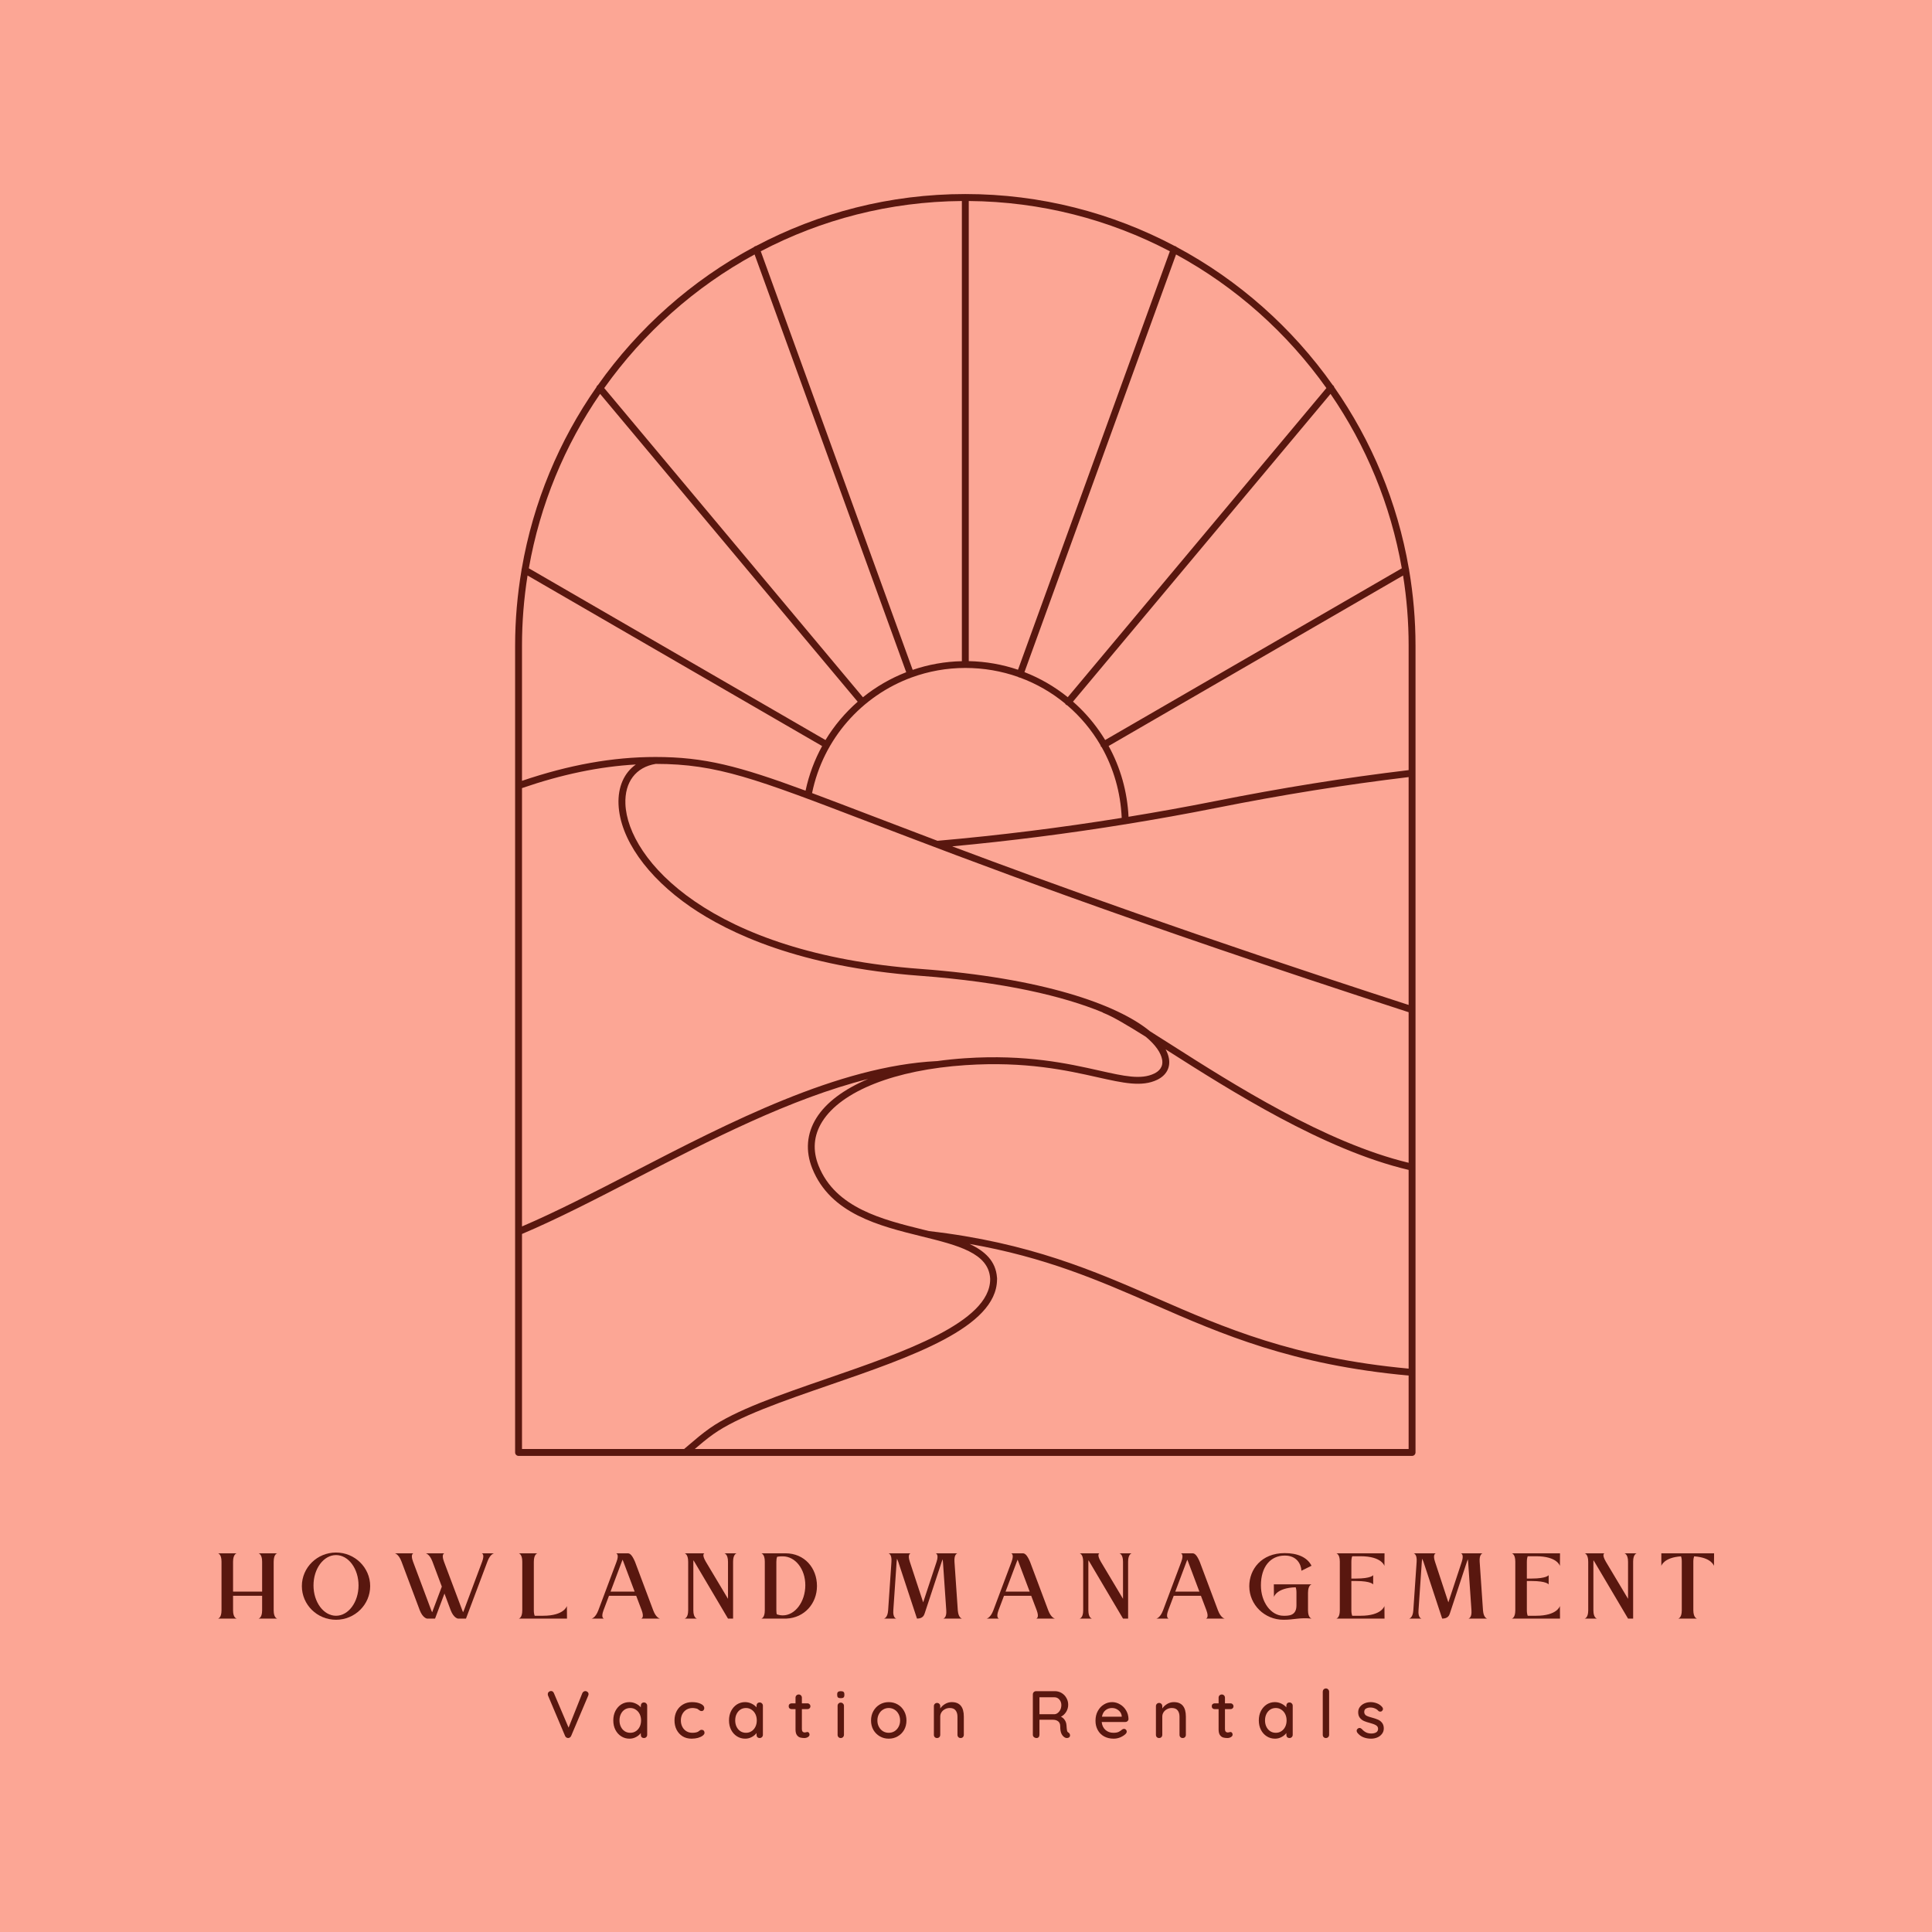 <svg xmlns="http://www.w3.org/2000/svg" xmlns:xlink="http://www.w3.org/1999/xlink" width="500" zoomAndPan="magnify" viewBox="0 0 375 375" height="500" preserveAspectRatio="xMidYMid meet" version="1.0"><defs><g/><clipPath id="id1"><path d="M 99.984 37.66 L 274.734 37.66 L 274.734 282.59 L 99.984 282.59 Z M 99.984 37.66 " clip-rule="nonzero"/></clipPath></defs><rect x="-37.5" width="450" fill="#ffffff" y="-37.5" height="450" fill-opacity="1"/><rect x="-37.5" width="450" fill="#fca695" y="-37.5" height="450" fill-opacity="1"/><rect x="-37.5" width="450" fill="#ffffff" y="-37.5" height="450" fill-opacity="1"/><rect x="-37.5" width="450" fill="#fca695" y="-37.5" height="450" fill-opacity="1"/><g clip-path="url(#id1)"><path fill="#59170f" d="M 134.855 281.25 C 135.992 280.281 137.168 279.285 138.512 278.332 C 143.305 274.941 151.91 271.973 161.02 268.828 C 176.949 263.332 193.418 257.652 193.523 248.391 C 193.527 248.359 193.531 248.324 193.531 248.293 C 193.531 248.234 193.531 248.168 193.527 248.094 C 193.527 248.051 193.527 248.023 193.527 248.012 L 193.52 248.012 C 193.516 248 193.516 247.988 193.516 247.98 C 193.289 244.785 191.188 242.844 188.176 241.445 C 202.957 244.035 213.242 248.516 224.016 253.223 C 237.188 258.977 250.816 264.922 273.414 266.996 L 273.414 281.25 Z M 101.32 239.512 C 108.188 236.605 115.641 232.754 123.523 228.68 C 137.758 221.32 153.445 213.223 168.512 209.426 C 163.852 211.391 160.363 213.961 158.465 216.996 C 156.574 220.016 156.297 223.41 157.664 226.805 C 161.207 235.609 170.621 237.938 178.93 239.988 C 185.898 241.711 191.922 243.199 192.191 248.195 C 192.191 248.234 192.191 248.266 192.191 248.297 C 192.191 256.656 175.398 262.453 160.586 267.562 C 151.383 270.738 142.691 273.738 137.742 277.238 C 136.246 278.297 134.969 279.391 133.73 280.449 C 133.414 280.719 133.102 280.988 132.789 281.25 L 101.32 281.25 Z M 146.465 49.391 L 175.895 130.477 C 172.848 131.664 170.02 133.305 167.496 135.336 L 117.281 75.324 C 124.898 64.609 134.875 55.699 146.465 49.391 Z M 257.453 75.324 L 207.25 135.324 C 204.691 133.258 201.859 131.629 198.848 130.457 L 228.27 49.391 C 239.863 55.699 249.836 64.609 257.453 75.324 Z M 273.414 195.059 C 231.637 181.5 204.27 171.59 184.82 164.277 C 196.027 163.234 207.262 161.801 218.406 159.996 C 218.41 159.996 218.414 160 218.418 160 C 218.422 160 218.43 160 218.434 160 C 218.473 160 218.504 159.984 218.539 159.977 C 224.41 159.023 230.25 157.98 236.051 156.824 C 248.926 154.258 261.156 152.301 273.414 150.832 Z M 223.207 200.164 C 216.805 194.895 202.156 189.805 178.703 188.07 C 137.789 185.039 121.836 166.828 121.391 156.062 C 121.219 151.805 123.418 148.895 127.281 148.27 C 139.188 148.277 146.625 151.125 168.613 159.543 C 188.543 167.176 218.641 178.699 273.414 196.469 L 273.414 225.695 C 257.215 221.797 239.293 210.398 227.367 202.801 C 225.895 201.863 224.504 200.98 223.207 200.164 Z M 273.414 125.285 L 273.414 149.48 C 261.066 150.957 248.754 152.926 235.789 155.512 C 230.246 156.613 224.656 157.617 219.047 158.535 C 218.809 153.66 217.484 148.98 215.184 144.797 L 272.336 111.707 C 273.039 116.133 273.414 120.664 273.414 125.285 Z M 272.09 110.305 L 214.512 143.637 C 213.137 141.371 211.477 139.262 209.535 137.359 C 209.125 136.957 208.699 136.57 208.266 136.188 L 258.254 76.453 C 265.109 86.43 269.914 97.914 272.09 110.305 Z M 176.957 131.488 C 176.961 131.484 176.969 131.488 176.973 131.484 C 176.973 131.484 176.977 131.48 176.98 131.48 C 180.234 130.293 183.738 129.648 187.367 129.648 C 190.965 129.648 194.41 130.262 197.605 131.387 C 197.652 131.426 197.703 131.461 197.762 131.484 C 197.828 131.512 197.898 131.52 197.965 131.523 C 201.188 132.703 204.141 134.414 206.734 136.551 C 206.773 136.633 206.828 136.715 206.902 136.777 C 206.977 136.84 207.062 136.879 207.148 136.902 C 209.707 139.09 211.895 141.699 213.605 144.637 C 213.617 144.723 213.645 144.809 213.688 144.887 C 213.727 144.953 213.789 144.992 213.848 145.043 C 216.129 149.102 217.504 153.758 217.723 158.75 C 205.855 160.664 193.891 162.156 181.965 163.199 C 177.219 161.406 172.957 159.773 169.09 158.293 C 164.75 156.633 160.98 155.188 157.621 153.938 C 159.789 143.387 167.273 135.027 176.957 131.488 Z M 186.699 128.336 C 183.379 128.406 180.172 128.992 177.152 130.023 L 147.664 48.773 C 159.367 42.641 172.629 39.125 186.699 39.016 Z M 188.035 128.324 L 188.035 39.016 C 202.105 39.125 215.371 42.641 227.07 48.773 L 197.594 129.996 C 194.547 128.961 191.328 128.395 188.035 128.324 Z M 116.48 76.453 L 166.477 136.203 C 164.043 138.336 161.922 140.836 160.227 143.641 L 102.648 110.305 C 104.82 97.914 109.625 86.43 116.48 76.453 Z M 102.398 111.703 L 159.574 144.809 C 158.113 147.473 157.016 150.375 156.359 153.469 C 143.363 148.672 136.719 146.93 127.211 146.93 C 118.949 146.93 110.469 148.453 101.32 151.559 L 101.32 125.285 C 101.32 120.664 101.695 116.133 102.398 111.703 Z M 181.84 205.957 C 162.676 206.922 141.551 217.848 122.914 227.488 C 115.25 231.449 108 235.195 101.32 238.051 L 101.32 152.969 C 109.09 150.297 116.363 148.785 123.418 148.387 C 121.152 149.992 119.918 152.719 120.055 156.117 C 120.328 162.742 125.551 170.176 134.02 176.012 C 141.512 181.168 155.332 187.68 178.605 189.402 C 194.945 190.613 206.441 193.375 213.977 196.484 C 214.031 196.531 214.094 196.578 214.172 196.605 C 215.98 197.309 218.824 198.996 222.391 201.234 C 224.293 202.812 225.316 204.332 225.562 205.633 C 225.852 207.148 224.895 207.957 224.039 208.375 C 221.473 209.613 218.234 208.891 213.336 207.789 C 207.363 206.449 199.188 204.613 187.324 205.402 C 185.441 205.527 183.621 205.719 181.863 205.961 C 181.855 205.961 181.848 205.957 181.84 205.957 Z M 179.25 238.688 C 171.254 236.715 162.191 234.473 158.902 226.305 C 157.684 223.281 157.918 220.387 159.594 217.707 C 163.324 211.75 173.723 207.652 187.41 206.742 C 199.086 205.965 207.152 207.777 213.043 209.098 C 218.031 210.215 221.637 211.023 224.621 209.582 C 226.398 208.719 227.219 207.191 226.875 205.383 C 226.77 204.824 226.555 204.258 226.25 203.68 C 226.387 203.766 226.516 203.848 226.648 203.934 C 238.73 211.625 256.918 223.195 273.414 227.078 L 273.414 265.648 C 251.105 263.582 237.598 257.695 224.551 251.996 C 212.391 246.684 199.82 241.191 180.316 238.953 C 179.961 238.863 179.605 238.777 179.25 238.688 Z M 273.512 110.668 C 273.516 110.562 273.5 110.461 273.457 110.359 C 271.234 97.445 266.191 85.492 258.977 75.16 C 258.945 75.027 258.883 74.895 258.766 74.797 C 258.746 74.777 258.715 74.77 258.688 74.754 C 250.828 63.629 240.461 54.41 228.398 47.953 C 228.332 47.879 228.246 47.812 228.145 47.777 C 228.105 47.762 228.059 47.762 228.02 47.754 C 215.867 41.324 202.043 37.664 187.371 37.664 C 187.371 37.664 187.371 37.66 187.367 37.66 C 187.367 37.66 187.367 37.664 187.363 37.664 C 172.695 37.664 158.871 41.324 146.719 47.754 C 146.676 47.762 146.629 47.762 146.59 47.777 C 146.488 47.812 146.406 47.879 146.336 47.953 C 134.277 54.41 123.91 63.629 116.047 74.754 C 116.02 74.77 115.992 74.777 115.969 74.797 C 115.852 74.895 115.789 75.023 115.758 75.16 C 108.543 85.492 103.5 97.445 101.277 110.363 C 101.234 110.461 101.219 110.562 101.227 110.664 C 100.426 115.426 99.984 120.301 99.984 125.285 L 99.984 281.922 C 99.984 282.289 100.285 282.59 100.652 282.59 L 274.082 282.59 C 274.449 282.59 274.75 282.289 274.75 281.922 L 274.75 125.285 C 274.75 120.305 274.312 115.426 273.512 110.668 " fill-opacity="1" fill-rule="nonzero"/></g><g fill="#59170f" fill-opacity="1"><g transform="translate(42.12, 314.168)"><g><path d="M 3.117 -4.426 L 8.758 -4.426 L 8.758 -1.613 C 8.758 -0.094 8.055 0 8.055 0 L 11.703 0 C 11.703 0 11 -0.094 11 -1.598 L 11 -11.02 C 11 -12.578 11.703 -12.672 11.703 -12.672 L 8.055 -12.672 C 8.055 -12.672 8.758 -12.559 8.758 -11.055 L 8.758 -5.242 L 3.117 -5.242 L 3.117 -11.02 C 3.117 -12.578 3.836 -12.672 3.836 -12.672 L 0.191 -12.672 C 0.191 -12.672 0.875 -12.559 0.875 -11.055 L 0.875 -1.613 C 0.875 -0.094 0.191 0 0.191 0 L 3.836 0 C 3.836 0 3.117 -0.094 3.117 -1.598 Z M 3.117 -4.426 "/></g></g></g><g fill="#59170f" fill-opacity="1"><g transform="translate(58.401, 314.168)"><g><path d="M 6.82 -12.824 C 3.152 -12.824 0.191 -9.898 0.191 -6.309 C 0.191 -2.699 3.152 0.227 6.82 0.227 C 10.469 0.227 13.449 -2.699 13.449 -6.309 C 13.449 -9.898 10.469 -12.824 6.82 -12.824 Z M 6.82 -0.551 C 4.406 -0.551 2.449 -3.191 2.449 -6.441 C 2.449 -9.688 4.406 -12.328 6.82 -12.328 C 9.234 -12.328 11.191 -9.688 11.191 -6.441 C 11.191 -3.191 9.234 -0.551 6.82 -0.551 Z M 6.82 -0.551 "/></g></g></g><g fill="#59170f" fill-opacity="1"><g transform="translate(76.429, 314.168)"><g><path d="M 9.84 -4.863 L 11.039 -1.652 C 11.625 -0.094 12.461 0 12.461 0 L 14.02 0 L 18.18 -11.074 C 18.73 -12.578 19.492 -12.672 19.492 -12.672 L 17.059 -12.672 C 17.059 -12.672 17.727 -12.578 17.156 -11.055 L 13.621 -1.613 C 13.562 -1.461 13.508 -1.348 13.449 -1.234 C 13.395 -1.348 13.355 -1.461 13.297 -1.613 L 9.746 -11.055 C 9.176 -12.578 9.84 -12.672 9.84 -12.672 L 6.191 -12.672 C 6.191 -12.672 6.934 -12.578 7.504 -11.074 L 9.328 -6.211 L 7.598 -1.613 C 7.562 -1.461 7.504 -1.348 7.445 -1.234 C 7.391 -1.348 7.332 -1.461 7.277 -1.613 L 3.742 -11.055 C 3.172 -12.578 3.836 -12.672 3.836 -12.672 L 0.191 -12.672 C 0.191 -12.672 0.93 -12.578 1.5 -11.074 L 5.035 -1.652 C 5.625 -0.094 6.461 0 6.461 0 L 8.016 0 Z M 9.84 -4.863 "/></g></g></g><g fill="#59170f" fill-opacity="1"><g transform="translate(100.498, 314.168)"><g><path d="M 9.555 0 L 9.535 -2.449 C 9.535 -2.449 9.043 -0.551 4.902 -0.551 L 3.285 -0.551 C 3.191 -0.797 3.117 -1.121 3.117 -1.598 L 3.117 -11.02 C 3.117 -12.578 3.836 -12.672 3.836 -12.672 L 0.191 -12.672 C 0.191 -12.672 0.875 -12.559 0.875 -11.055 L 0.875 -1.613 C 0.875 -0.094 0.191 0 0.191 0 Z M 9.555 0 "/></g></g></g><g fill="#59170f" fill-opacity="1"><g transform="translate(114.632, 314.168)"><g><path d="M 9.82 0 L 13.469 0 C 13.469 0 12.727 -0.094 12.16 -1.598 L 8.625 -11.02 C 7.996 -12.5 7.562 -12.672 7.199 -12.672 L 4.938 -12.672 C 4.938 -12.672 5.625 -12.578 5.035 -11.02 L 1.5 -1.598 C 0.93 -0.094 0.191 0 0.191 0 L 2.602 0 C 2.602 0 1.938 -0.094 2.508 -1.613 L 3.57 -4.426 L 8.852 -4.426 L 9.918 -1.613 C 10.488 -0.094 9.82 0 9.82 0 Z M 3.875 -5.242 L 6.059 -11.055 C 6.098 -11.191 6.156 -11.324 6.211 -11.438 C 6.27 -11.324 6.324 -11.191 6.363 -11.055 L 8.551 -5.242 Z M 3.875 -5.242 "/></g></g></g><g fill="#59170f" fill-opacity="1"><g transform="translate(132.679, 314.168)"><g><path d="M 8.625 0 L 9.613 0 L 9.613 -11.055 C 9.613 -12.559 10.316 -12.672 10.316 -12.672 L 7.902 -12.672 C 7.902 -12.672 8.625 -12.578 8.625 -11.02 L 8.625 -3.836 L 4.312 -11.055 C 3.438 -12.559 4.066 -12.672 4.066 -12.672 L 0.191 -12.672 C 0.191 -12.672 0.895 -12.578 0.895 -11.02 L 0.895 -1.598 C 0.895 -0.094 0.191 0 0.191 0 L 2.602 0 C 2.602 0 1.898 -0.094 1.898 -1.613 L 1.898 -11.055 C 1.898 -11.152 1.898 -11.246 1.918 -11.324 C 1.977 -11.227 2.031 -11.133 2.109 -11.02 Z M 8.625 0 "/></g></g></g><g fill="#59170f" fill-opacity="1"><g transform="translate(147.573, 314.168)"><g><path d="M 4.902 -12.672 C 4.805 -12.672 0.191 -12.672 0.191 -12.672 C 0.191 -12.672 0.875 -12.559 0.875 -11.055 L 0.875 -1.613 C 0.875 -0.094 0.191 0 0.191 0 L 5.074 0 C 8.566 -0.152 11 -2.926 11 -6.324 C 11 -9.84 8.566 -12.672 4.902 -12.672 Z M 4.371 -0.625 C 3.969 -0.625 3.57 -0.703 3.191 -0.836 C 3.152 -1.043 3.117 -1.293 3.117 -1.598 L 3.117 -11.02 C 3.117 -11.438 3.172 -11.758 3.25 -11.988 C 3.684 -12.082 4.008 -12.082 4.371 -12.082 C 6.781 -12.082 8.738 -9.633 8.738 -6.477 C 8.738 -3.305 6.781 -0.625 4.371 -0.625 Z M 4.371 -0.625 "/></g></g></g><g fill="#59170f" fill-opacity="1"><g transform="translate(163.151, 314.168)"><g/></g></g><g fill="#59170f" fill-opacity="1"><g transform="translate(171.377, 314.168)"><g><path d="M 14.477 -12.672 L 10.219 -12.672 C 10.219 -12.672 10.922 -12.578 10.41 -11.02 L 7.809 -3.152 L 5.223 -11.02 C 4.691 -12.578 5.395 -12.672 5.395 -12.672 L 1.062 -12.672 C 1.062 -12.672 1.766 -12.578 1.652 -11.02 L 1.008 -1.598 C 0.91 -0.094 0.191 0 0.191 0 L 2.602 0 C 2.602 0 1.898 -0.094 2.016 -1.613 L 2.66 -11.055 C 2.68 -11.266 2.699 -11.457 2.734 -11.625 C 2.812 -11.457 2.887 -11.266 2.965 -11.055 L 6.609 0 C 7.73 0 7.98 -0.625 8.113 -1.043 L 11.418 -11.055 C 11.473 -11.227 11.531 -11.379 11.59 -11.512 C 11.609 -11.379 11.625 -11.227 11.645 -11.055 L 12.293 -1.613 C 12.406 -0.094 11.703 0 11.703 0 L 15.352 0 C 15.352 0 14.648 -0.094 14.531 -1.598 L 13.887 -11.02 C 13.773 -12.578 14.477 -12.672 14.477 -12.672 Z M 14.477 -12.672 "/></g></g></g><g fill="#59170f" fill-opacity="1"><g transform="translate(191.305, 314.168)"><g><path d="M 9.82 0 L 13.469 0 C 13.469 0 12.727 -0.094 12.16 -1.598 L 8.625 -11.02 C 7.996 -12.5 7.562 -12.672 7.199 -12.672 L 4.938 -12.672 C 4.938 -12.672 5.625 -12.578 5.035 -11.02 L 1.5 -1.598 C 0.93 -0.094 0.191 0 0.191 0 L 2.602 0 C 2.602 0 1.938 -0.094 2.508 -1.613 L 3.57 -4.426 L 8.852 -4.426 L 9.918 -1.613 C 10.488 -0.094 9.82 0 9.82 0 Z M 3.875 -5.242 L 6.059 -11.055 C 6.098 -11.191 6.156 -11.324 6.211 -11.438 C 6.27 -11.324 6.324 -11.191 6.363 -11.055 L 8.551 -5.242 Z M 3.875 -5.242 "/></g></g></g><g fill="#59170f" fill-opacity="1"><g transform="translate(209.352, 314.168)"><g><path d="M 8.625 0 L 9.613 0 L 9.613 -11.055 C 9.613 -12.559 10.316 -12.672 10.316 -12.672 L 7.902 -12.672 C 7.902 -12.672 8.625 -12.578 8.625 -11.02 L 8.625 -3.836 L 4.312 -11.055 C 3.438 -12.559 4.066 -12.672 4.066 -12.672 L 0.191 -12.672 C 0.191 -12.672 0.895 -12.578 0.895 -11.02 L 0.895 -1.598 C 0.895 -0.094 0.191 0 0.191 0 L 2.602 0 C 2.602 0 1.898 -0.094 1.898 -1.613 L 1.898 -11.055 C 1.898 -11.152 1.898 -11.246 1.918 -11.324 C 1.977 -11.227 2.031 -11.133 2.109 -11.02 Z M 8.625 0 "/></g></g></g><g fill="#59170f" fill-opacity="1"><g transform="translate(224.246, 314.168)"><g><path d="M 9.82 0 L 13.469 0 C 13.469 0 12.727 -0.094 12.16 -1.598 L 8.625 -11.02 C 7.996 -12.5 7.562 -12.672 7.199 -12.672 L 4.938 -12.672 C 4.938 -12.672 5.625 -12.578 5.035 -11.02 L 1.5 -1.598 C 0.93 -0.094 0.191 0 0.191 0 L 2.602 0 C 2.602 0 1.938 -0.094 2.508 -1.613 L 3.57 -4.426 L 8.852 -4.426 L 9.918 -1.613 C 10.488 -0.094 9.82 0 9.82 0 Z M 3.875 -5.242 L 6.059 -11.055 C 6.098 -11.191 6.156 -11.324 6.211 -11.438 C 6.27 -11.324 6.324 -11.191 6.363 -11.055 L 8.551 -5.242 Z M 3.875 -5.242 "/></g></g></g><g fill="#59170f" fill-opacity="1"><g transform="translate(242.293, 314.168)"><g><path d="M 12.309 0 C 12.309 0 11.59 -0.094 11.59 -1.598 L 11.59 -4.996 C 11.59 -6.555 12.309 -6.648 12.309 -6.648 L 4.957 -6.648 L 4.977 -4.199 C 4.977 -4.199 5.434 -5.965 9.195 -6.078 C 9.289 -5.852 9.348 -5.508 9.348 -5.035 C 9.348 -5.035 9.348 -5.035 9.348 -2.566 C 9.348 -0.492 7.77 -0.551 6.82 -0.551 C 4.406 -0.551 2.449 -3.191 2.449 -6.441 C 2.449 -10.031 4.273 -12.234 7.086 -12.234 C 9.348 -12.234 10.238 -10.656 10.316 -9.289 L 12.273 -10.258 C 11.418 -11.949 9.48 -12.711 7.066 -12.711 C 2.527 -12.711 0.191 -9.535 0.191 -6.289 C 0.191 -2.699 3.152 0.227 6.82 0.227 C 8.949 0.227 9.84 -0.227 12.309 0 Z M 12.309 0 "/></g></g></g><g fill="#59170f" fill-opacity="1"><g transform="translate(259.182, 314.168)"><g><path d="M 3.285 -12.102 L 4.902 -12.102 C 9.043 -12.102 9.535 -10.219 9.535 -10.219 L 9.555 -12.672 L 0.191 -12.672 C 0.191 -12.672 0.875 -12.559 0.875 -11.055 L 0.875 -1.613 C 0.875 -0.094 0.191 0 0.191 0 L 9.555 0 L 9.535 -2.449 C 9.535 -2.449 9.043 -0.551 4.902 -0.551 L 3.285 -0.551 C 3.191 -0.797 3.117 -1.121 3.117 -1.598 L 3.117 -7.297 L 3.988 -7.297 C 6.992 -7.297 7.352 -6.629 7.352 -6.629 L 7.352 -8.434 C 7.352 -8.434 6.992 -7.77 3.988 -7.77 L 3.117 -7.77 L 3.117 -11.02 C 3.117 -11.512 3.191 -11.875 3.285 -12.102 Z M 3.285 -12.102 "/></g></g></g><g fill="#59170f" fill-opacity="1"><g transform="translate(273.316, 314.168)"><g><path d="M 14.477 -12.672 L 10.219 -12.672 C 10.219 -12.672 10.922 -12.578 10.41 -11.02 L 7.809 -3.152 L 5.223 -11.02 C 4.691 -12.578 5.395 -12.672 5.395 -12.672 L 1.062 -12.672 C 1.062 -12.672 1.766 -12.578 1.652 -11.02 L 1.008 -1.598 C 0.91 -0.094 0.191 0 0.191 0 L 2.602 0 C 2.602 0 1.898 -0.094 2.016 -1.613 L 2.66 -11.055 C 2.68 -11.266 2.699 -11.457 2.734 -11.625 C 2.812 -11.457 2.887 -11.266 2.965 -11.055 L 6.609 0 C 7.73 0 7.98 -0.625 8.113 -1.043 L 11.418 -11.055 C 11.473 -11.227 11.531 -11.379 11.59 -11.512 C 11.609 -11.379 11.625 -11.227 11.645 -11.055 L 12.293 -1.613 C 12.406 -0.094 11.703 0 11.703 0 L 15.352 0 C 15.352 0 14.648 -0.094 14.531 -1.598 L 13.887 -11.02 C 13.773 -12.578 14.477 -12.672 14.477 -12.672 Z M 14.477 -12.672 "/></g></g></g><g fill="#59170f" fill-opacity="1"><g transform="translate(293.244, 314.168)"><g><path d="M 3.285 -12.102 L 4.902 -12.102 C 9.043 -12.102 9.535 -10.219 9.535 -10.219 L 9.555 -12.672 L 0.191 -12.672 C 0.191 -12.672 0.875 -12.559 0.875 -11.055 L 0.875 -1.613 C 0.875 -0.094 0.191 0 0.191 0 L 9.555 0 L 9.535 -2.449 C 9.535 -2.449 9.043 -0.551 4.902 -0.551 L 3.285 -0.551 C 3.191 -0.797 3.117 -1.121 3.117 -1.598 L 3.117 -7.297 L 3.988 -7.297 C 6.992 -7.297 7.352 -6.629 7.352 -6.629 L 7.352 -8.434 C 7.352 -8.434 6.992 -7.77 3.988 -7.77 L 3.117 -7.77 L 3.117 -11.02 C 3.117 -11.512 3.191 -11.875 3.285 -12.102 Z M 3.285 -12.102 "/></g></g></g><g fill="#59170f" fill-opacity="1"><g transform="translate(307.378, 314.168)"><g><path d="M 8.625 0 L 9.613 0 L 9.613 -11.055 C 9.613 -12.559 10.316 -12.672 10.316 -12.672 L 7.902 -12.672 C 7.902 -12.672 8.625 -12.578 8.625 -11.02 L 8.625 -3.836 L 4.312 -11.055 C 3.438 -12.559 4.066 -12.672 4.066 -12.672 L 0.191 -12.672 C 0.191 -12.672 0.895 -12.578 0.895 -11.02 L 0.895 -1.598 C 0.895 -0.094 0.191 0 0.191 0 L 2.602 0 C 2.602 0 1.898 -0.094 1.898 -1.613 L 1.898 -11.055 C 1.898 -11.152 1.898 -11.246 1.918 -11.324 C 1.977 -11.227 2.031 -11.133 2.109 -11.02 Z M 8.625 0 "/></g></g></g><g fill="#59170f" fill-opacity="1"><g transform="translate(322.272, 314.168)"><g><path d="M 0.191 -12.672 L 0.191 -10.219 C 0.191 -10.219 0.625 -11.855 4.008 -12.082 C 4.102 -11.855 4.16 -11.512 4.16 -11.055 L 4.16 -1.613 C 4.16 -0.113 3.477 0 3.477 0 L 7.125 0 C 7.125 0 6.402 -0.094 6.402 -1.652 L 6.402 -11.074 C 6.402 -11.531 6.477 -11.855 6.555 -12.082 C 9.973 -11.855 10.41 -10.219 10.41 -10.219 L 10.43 -12.672 Z M 0.191 -12.672 "/></g></g></g><g fill="#59170f" fill-opacity="1"><g transform="translate(105.907, 337.35)"><g><path d="M 7.703 -9.109 C 7.867 -9.109 8.016 -9.051 8.141 -8.938 C 8.266 -8.832 8.328 -8.695 8.328 -8.531 C 8.328 -8.438 8.305 -8.336 8.266 -8.234 L 4.953 -0.406 C 4.891 -0.27 4.801 -0.164 4.688 -0.094 C 4.582 -0.031 4.469 0 4.344 0 C 4.227 -0.008 4.117 -0.047 4.016 -0.109 C 3.922 -0.172 3.844 -0.266 3.781 -0.391 L 0.469 -8.234 C 0.438 -8.305 0.422 -8.398 0.422 -8.516 C 0.422 -8.691 0.484 -8.836 0.609 -8.953 C 0.742 -9.066 0.891 -9.125 1.047 -9.125 C 1.305 -9.125 1.492 -8.984 1.609 -8.703 L 4.453 -2.016 L 7.125 -8.719 C 7.188 -8.844 7.266 -8.938 7.359 -9 C 7.461 -9.07 7.578 -9.109 7.703 -9.109 Z M 7.703 -9.109 "/></g></g></g><g fill="#59170f" fill-opacity="1"><g transform="translate(118.54, 337.35)"><g><path d="M 6.453 -6.906 C 6.629 -6.906 6.773 -6.844 6.891 -6.719 C 7.016 -6.602 7.078 -6.453 7.078 -6.266 L 7.078 -0.625 C 7.078 -0.445 7.016 -0.297 6.891 -0.172 C 6.773 -0.055 6.629 0 6.453 0 C 6.266 0 6.113 -0.055 6 -0.172 C 5.895 -0.285 5.844 -0.438 5.844 -0.625 L 5.844 -0.969 C 5.613 -0.656 5.301 -0.395 4.906 -0.188 C 4.52 0.02 4.102 0.125 3.656 0.125 C 3.062 0.125 2.523 -0.023 2.047 -0.328 C 1.566 -0.629 1.188 -1.051 0.906 -1.594 C 0.633 -2.133 0.5 -2.742 0.5 -3.422 C 0.5 -4.098 0.633 -4.707 0.906 -5.25 C 1.188 -5.789 1.562 -6.211 2.031 -6.516 C 2.508 -6.816 3.035 -6.969 3.609 -6.969 C 4.066 -6.969 4.492 -6.867 4.891 -6.672 C 5.285 -6.484 5.602 -6.242 5.844 -5.953 L 5.844 -6.266 C 5.844 -6.441 5.895 -6.594 6 -6.719 C 6.113 -6.844 6.266 -6.906 6.453 -6.906 Z M 3.797 -1.016 C 4.203 -1.016 4.562 -1.117 4.875 -1.328 C 5.195 -1.535 5.445 -1.82 5.625 -2.188 C 5.801 -2.551 5.891 -2.961 5.891 -3.422 C 5.891 -3.867 5.801 -4.273 5.625 -4.641 C 5.445 -5.004 5.195 -5.289 4.875 -5.5 C 4.562 -5.719 4.203 -5.828 3.797 -5.828 C 3.391 -5.828 3.023 -5.723 2.703 -5.516 C 2.391 -5.305 2.145 -5.02 1.969 -4.656 C 1.789 -4.289 1.703 -3.879 1.703 -3.422 C 1.703 -2.961 1.789 -2.551 1.969 -2.188 C 2.145 -1.82 2.391 -1.535 2.703 -1.328 C 3.023 -1.117 3.391 -1.016 3.797 -1.016 Z M 3.797 -1.016 "/></g></g></g><g fill="#59170f" fill-opacity="1"><g transform="translate(130.42, 337.35)"><g><path d="M 3.891 -6.969 C 4.566 -6.969 5.133 -6.859 5.594 -6.641 C 6.051 -6.422 6.281 -6.145 6.281 -5.812 C 6.281 -5.664 6.234 -5.531 6.141 -5.406 C 6.047 -5.289 5.922 -5.234 5.766 -5.234 C 5.66 -5.234 5.57 -5.25 5.5 -5.281 C 5.438 -5.32 5.348 -5.379 5.234 -5.453 C 5.18 -5.504 5.098 -5.566 4.984 -5.641 C 4.891 -5.691 4.742 -5.734 4.547 -5.766 C 4.359 -5.805 4.188 -5.828 4.031 -5.828 C 3.582 -5.828 3.18 -5.723 2.828 -5.516 C 2.484 -5.305 2.211 -5.016 2.016 -4.641 C 1.828 -4.273 1.734 -3.867 1.734 -3.422 C 1.734 -2.961 1.828 -2.551 2.016 -2.188 C 2.203 -1.82 2.461 -1.535 2.797 -1.328 C 3.141 -1.117 3.531 -1.016 3.969 -1.016 C 4.414 -1.016 4.781 -1.082 5.062 -1.219 C 5.113 -1.258 5.191 -1.316 5.297 -1.391 C 5.391 -1.461 5.469 -1.516 5.531 -1.547 C 5.594 -1.578 5.672 -1.594 5.766 -1.594 C 5.941 -1.594 6.078 -1.539 6.172 -1.438 C 6.273 -1.332 6.328 -1.191 6.328 -1.016 C 6.328 -0.828 6.211 -0.645 5.984 -0.469 C 5.754 -0.289 5.445 -0.145 5.062 -0.031 C 4.676 0.07 4.266 0.125 3.828 0.125 C 3.16 0.125 2.578 -0.023 2.078 -0.328 C 1.578 -0.641 1.188 -1.066 0.906 -1.609 C 0.633 -2.148 0.5 -2.754 0.5 -3.422 C 0.5 -4.086 0.641 -4.691 0.922 -5.234 C 1.211 -5.773 1.613 -6.195 2.125 -6.5 C 2.645 -6.812 3.234 -6.969 3.891 -6.969 Z M 3.891 -6.969 "/></g></g></g><g fill="#59170f" fill-opacity="1"><g transform="translate(141, 337.35)"><g><path d="M 6.453 -6.906 C 6.629 -6.906 6.773 -6.844 6.891 -6.719 C 7.016 -6.602 7.078 -6.453 7.078 -6.266 L 7.078 -0.625 C 7.078 -0.445 7.016 -0.297 6.891 -0.172 C 6.773 -0.055 6.629 0 6.453 0 C 6.266 0 6.113 -0.055 6 -0.172 C 5.895 -0.285 5.844 -0.438 5.844 -0.625 L 5.844 -0.969 C 5.613 -0.656 5.301 -0.395 4.906 -0.188 C 4.52 0.02 4.102 0.125 3.656 0.125 C 3.062 0.125 2.523 -0.023 2.047 -0.328 C 1.566 -0.629 1.188 -1.051 0.906 -1.594 C 0.633 -2.133 0.5 -2.742 0.5 -3.422 C 0.5 -4.098 0.633 -4.707 0.906 -5.25 C 1.188 -5.789 1.562 -6.211 2.031 -6.516 C 2.508 -6.816 3.035 -6.969 3.609 -6.969 C 4.066 -6.969 4.492 -6.867 4.891 -6.672 C 5.285 -6.484 5.602 -6.242 5.844 -5.953 L 5.844 -6.266 C 5.844 -6.441 5.895 -6.594 6 -6.719 C 6.113 -6.844 6.266 -6.906 6.453 -6.906 Z M 3.797 -1.016 C 4.203 -1.016 4.562 -1.117 4.875 -1.328 C 5.195 -1.535 5.445 -1.82 5.625 -2.188 C 5.801 -2.551 5.891 -2.961 5.891 -3.422 C 5.891 -3.867 5.801 -4.273 5.625 -4.641 C 5.445 -5.004 5.195 -5.289 4.875 -5.5 C 4.562 -5.719 4.203 -5.828 3.797 -5.828 C 3.391 -5.828 3.023 -5.723 2.703 -5.516 C 2.391 -5.305 2.145 -5.02 1.969 -4.656 C 1.789 -4.289 1.703 -3.879 1.703 -3.422 C 1.703 -2.961 1.789 -2.551 1.969 -2.188 C 2.145 -1.82 2.391 -1.535 2.703 -1.328 C 3.023 -1.117 3.391 -1.016 3.797 -1.016 Z M 3.797 -1.016 "/></g></g></g><g fill="#59170f" fill-opacity="1"><g transform="translate(152.879, 337.35)"><g><path d="M 2.766 -5.609 L 2.766 -1.734 C 2.766 -1.297 2.961 -1.078 3.359 -1.078 C 3.41 -1.078 3.488 -1.094 3.594 -1.125 C 3.695 -1.156 3.781 -1.172 3.844 -1.172 C 3.957 -1.172 4.051 -1.125 4.125 -1.031 C 4.207 -0.938 4.25 -0.812 4.25 -0.656 C 4.25 -0.477 4.145 -0.32 3.938 -0.188 C 3.727 -0.062 3.492 0 3.234 0 C 2.953 0 2.691 -0.031 2.453 -0.094 C 2.211 -0.156 2 -0.305 1.812 -0.547 C 1.625 -0.797 1.531 -1.172 1.531 -1.672 L 1.531 -5.609 L 0.781 -5.609 C 0.613 -5.609 0.473 -5.66 0.359 -5.766 C 0.254 -5.867 0.203 -6.004 0.203 -6.172 C 0.203 -6.336 0.254 -6.473 0.359 -6.578 C 0.473 -6.68 0.613 -6.734 0.781 -6.734 L 1.531 -6.734 L 1.531 -7.828 C 1.531 -8.004 1.586 -8.148 1.703 -8.266 C 1.828 -8.391 1.977 -8.453 2.156 -8.453 C 2.332 -8.453 2.477 -8.391 2.594 -8.266 C 2.707 -8.148 2.766 -8.004 2.766 -7.828 L 2.766 -6.734 L 3.844 -6.734 C 4.008 -6.734 4.145 -6.676 4.25 -6.562 C 4.363 -6.457 4.422 -6.32 4.422 -6.156 C 4.422 -6 4.363 -5.867 4.25 -5.766 C 4.145 -5.66 4.008 -5.609 3.844 -5.609 Z M 2.766 -5.609 "/></g></g></g><g fill="#59170f" fill-opacity="1"><g transform="translate(161.718, 337.35)"><g><path d="M 2.094 -0.625 C 2.094 -0.445 2.031 -0.297 1.906 -0.172 C 1.789 -0.055 1.645 0 1.469 0 C 1.289 0 1.145 -0.055 1.031 -0.172 C 0.914 -0.297 0.859 -0.445 0.859 -0.625 L 0.859 -6.25 C 0.859 -6.426 0.914 -6.57 1.031 -6.688 C 1.145 -6.812 1.289 -6.875 1.469 -6.875 C 1.645 -6.875 1.789 -6.812 1.906 -6.688 C 2.031 -6.57 2.094 -6.426 2.094 -6.25 Z M 1.469 -7.734 C 1.219 -7.734 1.039 -7.781 0.938 -7.875 C 0.832 -7.969 0.781 -8.113 0.781 -8.312 L 0.781 -8.516 C 0.781 -8.723 0.836 -8.867 0.953 -8.953 C 1.066 -9.047 1.242 -9.094 1.484 -9.094 C 1.734 -9.094 1.91 -9.047 2.016 -8.953 C 2.117 -8.859 2.172 -8.711 2.172 -8.516 L 2.172 -8.312 C 2.172 -8.102 2.113 -7.953 2 -7.859 C 1.895 -7.773 1.719 -7.734 1.469 -7.734 Z M 1.469 -7.734 "/></g></g></g><g fill="#59170f" fill-opacity="1"><g transform="translate(168.568, 337.35)"><g><path d="M 7.375 -3.406 C 7.375 -2.727 7.223 -2.117 6.922 -1.578 C 6.617 -1.047 6.203 -0.629 5.672 -0.328 C 5.148 -0.023 4.57 0.125 3.938 0.125 C 3.301 0.125 2.723 -0.023 2.203 -0.328 C 1.68 -0.629 1.266 -1.047 0.953 -1.578 C 0.648 -2.117 0.5 -2.727 0.5 -3.406 C 0.5 -4.082 0.648 -4.691 0.953 -5.234 C 1.266 -5.785 1.68 -6.211 2.203 -6.516 C 2.723 -6.816 3.301 -6.969 3.938 -6.969 C 4.57 -6.969 5.148 -6.816 5.672 -6.516 C 6.203 -6.211 6.617 -5.785 6.922 -5.234 C 7.223 -4.691 7.375 -4.082 7.375 -3.406 Z M 6.141 -3.406 C 6.141 -3.875 6.039 -4.289 5.844 -4.656 C 5.645 -5.031 5.379 -5.316 5.047 -5.516 C 4.711 -5.723 4.344 -5.828 3.938 -5.828 C 3.531 -5.828 3.16 -5.723 2.828 -5.516 C 2.492 -5.316 2.227 -5.031 2.031 -4.656 C 1.832 -4.289 1.734 -3.875 1.734 -3.406 C 1.734 -2.945 1.832 -2.535 2.031 -2.172 C 2.227 -1.805 2.492 -1.52 2.828 -1.312 C 3.16 -1.113 3.531 -1.016 3.938 -1.016 C 4.344 -1.016 4.711 -1.113 5.047 -1.312 C 5.379 -1.52 5.645 -1.805 5.844 -2.172 C 6.039 -2.535 6.141 -2.945 6.141 -3.406 Z M 6.141 -3.406 "/></g></g></g><g fill="#59170f" fill-opacity="1"><g transform="translate(180.344, 337.35)"><g><path d="M 4.391 -6.969 C 5.953 -6.969 6.734 -6.031 6.734 -4.156 L 6.734 -0.625 C 6.734 -0.445 6.676 -0.297 6.562 -0.172 C 6.445 -0.055 6.297 0 6.109 0 C 5.93 0 5.785 -0.055 5.672 -0.172 C 5.555 -0.297 5.5 -0.445 5.5 -0.625 L 5.5 -4.141 C 5.5 -4.648 5.379 -5.055 5.141 -5.359 C 4.91 -5.672 4.531 -5.828 4 -5.828 C 3.656 -5.828 3.344 -5.75 3.062 -5.594 C 2.781 -5.445 2.555 -5.242 2.391 -4.984 C 2.234 -4.734 2.156 -4.453 2.156 -4.141 L 2.156 -0.625 C 2.156 -0.445 2.098 -0.297 1.984 -0.172 C 1.867 -0.055 1.719 0 1.531 0 C 1.352 0 1.207 -0.055 1.094 -0.172 C 0.977 -0.285 0.922 -0.438 0.922 -0.625 L 0.922 -6.188 C 0.922 -6.363 0.977 -6.508 1.094 -6.625 C 1.219 -6.75 1.363 -6.812 1.531 -6.812 C 1.719 -6.812 1.867 -6.75 1.984 -6.625 C 2.098 -6.508 2.156 -6.363 2.156 -6.188 L 2.156 -5.734 C 2.383 -6.078 2.695 -6.367 3.094 -6.609 C 3.5 -6.848 3.93 -6.969 4.391 -6.969 Z M 4.391 -6.969 "/></g></g></g><g fill="#59170f" fill-opacity="1"><g transform="translate(191.898, 337.35)"><g/></g></g><g fill="#59170f" fill-opacity="1"><g transform="translate(199.398, 337.35)"><g><path d="M 8.016 -1.047 C 8.098 -0.984 8.164 -0.906 8.219 -0.812 C 8.27 -0.719 8.297 -0.625 8.297 -0.531 C 8.297 -0.352 8.234 -0.219 8.109 -0.125 C 7.992 -0.039 7.859 0 7.703 0 C 7.535 0 7.395 -0.035 7.281 -0.109 C 7.02 -0.254 6.805 -0.488 6.641 -0.812 C 6.473 -1.145 6.391 -1.633 6.391 -2.281 C 6.391 -2.707 6.258 -3.023 6 -3.234 C 5.738 -3.441 5.398 -3.547 4.984 -3.547 L 2.359 -3.547 L 2.359 -0.625 C 2.359 -0.438 2.305 -0.285 2.203 -0.172 C 2.098 -0.055 1.969 0 1.812 0 C 1.613 0 1.441 -0.055 1.297 -0.172 C 1.148 -0.297 1.078 -0.445 1.078 -0.625 L 1.078 -8.469 C 1.078 -8.645 1.133 -8.789 1.25 -8.906 C 1.375 -9.031 1.523 -9.094 1.703 -9.094 L 5.359 -9.094 C 5.828 -9.094 6.254 -8.977 6.641 -8.75 C 7.035 -8.52 7.348 -8.203 7.578 -7.797 C 7.816 -7.398 7.938 -6.953 7.938 -6.453 C 7.938 -5.961 7.805 -5.504 7.547 -5.078 C 7.285 -4.66 6.945 -4.348 6.531 -4.141 C 6.852 -3.984 7.109 -3.754 7.297 -3.453 C 7.484 -3.16 7.586 -2.82 7.609 -2.438 C 7.641 -1.938 7.676 -1.598 7.719 -1.422 C 7.758 -1.242 7.859 -1.117 8.016 -1.047 Z M 5.328 -4.625 C 5.547 -4.645 5.75 -4.734 5.938 -4.891 C 6.133 -5.047 6.297 -5.254 6.422 -5.516 C 6.547 -5.785 6.609 -6.082 6.609 -6.406 C 6.609 -6.82 6.477 -7.176 6.219 -7.469 C 5.969 -7.758 5.66 -7.906 5.297 -7.906 L 2.359 -7.906 L 2.359 -4.625 Z M 5.328 -4.625 "/></g></g></g><g fill="#59170f" fill-opacity="1"><g transform="translate(212.136, 337.35)"><g><path d="M 6.906 -3.672 C 6.895 -3.516 6.828 -3.379 6.703 -3.266 C 6.586 -3.16 6.445 -3.109 6.281 -3.109 L 1.703 -3.109 C 1.766 -2.473 2.004 -1.961 2.422 -1.578 C 2.848 -1.203 3.363 -1.016 3.969 -1.016 C 4.383 -1.016 4.723 -1.07 4.984 -1.188 C 5.242 -1.312 5.473 -1.469 5.672 -1.656 C 5.797 -1.738 5.922 -1.781 6.047 -1.781 C 6.191 -1.781 6.312 -1.727 6.406 -1.625 C 6.508 -1.52 6.562 -1.398 6.562 -1.266 C 6.562 -1.078 6.477 -0.91 6.312 -0.766 C 6.051 -0.516 5.711 -0.301 5.297 -0.125 C 4.891 0.039 4.469 0.125 4.031 0.125 C 3.332 0.125 2.711 -0.02 2.172 -0.312 C 1.641 -0.602 1.227 -1.016 0.938 -1.547 C 0.645 -2.078 0.5 -2.676 0.5 -3.344 C 0.5 -4.07 0.648 -4.707 0.953 -5.25 C 1.254 -5.801 1.648 -6.223 2.141 -6.516 C 2.629 -6.816 3.156 -6.969 3.719 -6.969 C 4.27 -6.969 4.785 -6.82 5.266 -6.531 C 5.754 -6.25 6.145 -5.859 6.438 -5.359 C 6.738 -4.859 6.895 -4.297 6.906 -3.672 Z M 3.719 -5.828 C 3.227 -5.828 2.805 -5.688 2.453 -5.406 C 2.098 -5.133 1.863 -4.711 1.75 -4.141 L 5.594 -4.141 L 5.594 -4.25 C 5.551 -4.707 5.344 -5.082 4.969 -5.375 C 4.602 -5.676 4.188 -5.828 3.719 -5.828 Z M 3.719 -5.828 "/></g></g></g><g fill="#59170f" fill-opacity="1"><g transform="translate(223.443, 337.35)"><g><path d="M 4.391 -6.969 C 5.953 -6.969 6.734 -6.031 6.734 -4.156 L 6.734 -0.625 C 6.734 -0.445 6.676 -0.297 6.562 -0.172 C 6.445 -0.055 6.297 0 6.109 0 C 5.93 0 5.785 -0.055 5.672 -0.172 C 5.555 -0.297 5.5 -0.445 5.5 -0.625 L 5.5 -4.141 C 5.5 -4.648 5.379 -5.055 5.141 -5.359 C 4.91 -5.672 4.531 -5.828 4 -5.828 C 3.656 -5.828 3.344 -5.75 3.062 -5.594 C 2.781 -5.445 2.555 -5.242 2.391 -4.984 C 2.234 -4.734 2.156 -4.453 2.156 -4.141 L 2.156 -0.625 C 2.156 -0.445 2.098 -0.297 1.984 -0.172 C 1.867 -0.055 1.719 0 1.531 0 C 1.352 0 1.207 -0.055 1.094 -0.172 C 0.977 -0.285 0.922 -0.438 0.922 -0.625 L 0.922 -6.188 C 0.922 -6.363 0.977 -6.508 1.094 -6.625 C 1.219 -6.75 1.363 -6.812 1.531 -6.812 C 1.719 -6.812 1.867 -6.75 1.984 -6.625 C 2.098 -6.508 2.156 -6.363 2.156 -6.188 L 2.156 -5.734 C 2.383 -6.078 2.695 -6.367 3.094 -6.609 C 3.5 -6.848 3.93 -6.969 4.391 -6.969 Z M 4.391 -6.969 "/></g></g></g><g fill="#59170f" fill-opacity="1"><g transform="translate(234.998, 337.35)"><g><path d="M 2.766 -5.609 L 2.766 -1.734 C 2.766 -1.297 2.961 -1.078 3.359 -1.078 C 3.41 -1.078 3.488 -1.094 3.594 -1.125 C 3.695 -1.156 3.781 -1.172 3.844 -1.172 C 3.957 -1.172 4.051 -1.125 4.125 -1.031 C 4.207 -0.938 4.25 -0.812 4.25 -0.656 C 4.25 -0.477 4.145 -0.32 3.938 -0.188 C 3.727 -0.062 3.492 0 3.234 0 C 2.953 0 2.691 -0.031 2.453 -0.094 C 2.211 -0.156 2 -0.305 1.812 -0.547 C 1.625 -0.797 1.531 -1.172 1.531 -1.672 L 1.531 -5.609 L 0.781 -5.609 C 0.613 -5.609 0.473 -5.66 0.359 -5.766 C 0.254 -5.867 0.203 -6.004 0.203 -6.172 C 0.203 -6.336 0.254 -6.473 0.359 -6.578 C 0.473 -6.68 0.613 -6.734 0.781 -6.734 L 1.531 -6.734 L 1.531 -7.828 C 1.531 -8.004 1.586 -8.148 1.703 -8.266 C 1.828 -8.391 1.977 -8.453 2.156 -8.453 C 2.332 -8.453 2.477 -8.391 2.594 -8.266 C 2.707 -8.148 2.766 -8.004 2.766 -7.828 L 2.766 -6.734 L 3.844 -6.734 C 4.008 -6.734 4.145 -6.676 4.25 -6.562 C 4.363 -6.457 4.422 -6.32 4.422 -6.156 C 4.422 -6 4.363 -5.867 4.25 -5.766 C 4.145 -5.66 4.008 -5.609 3.844 -5.609 Z M 2.766 -5.609 "/></g></g></g><g fill="#59170f" fill-opacity="1"><g transform="translate(243.836, 337.35)"><g><path d="M 6.453 -6.906 C 6.629 -6.906 6.773 -6.844 6.891 -6.719 C 7.016 -6.602 7.078 -6.453 7.078 -6.266 L 7.078 -0.625 C 7.078 -0.445 7.016 -0.297 6.891 -0.172 C 6.773 -0.055 6.629 0 6.453 0 C 6.266 0 6.113 -0.055 6 -0.172 C 5.895 -0.285 5.844 -0.438 5.844 -0.625 L 5.844 -0.969 C 5.613 -0.656 5.301 -0.395 4.906 -0.188 C 4.52 0.02 4.102 0.125 3.656 0.125 C 3.062 0.125 2.523 -0.023 2.047 -0.328 C 1.566 -0.629 1.188 -1.051 0.906 -1.594 C 0.633 -2.133 0.5 -2.742 0.5 -3.422 C 0.5 -4.098 0.633 -4.707 0.906 -5.25 C 1.188 -5.789 1.562 -6.211 2.031 -6.516 C 2.508 -6.816 3.035 -6.969 3.609 -6.969 C 4.066 -6.969 4.492 -6.867 4.891 -6.672 C 5.285 -6.484 5.602 -6.242 5.844 -5.953 L 5.844 -6.266 C 5.844 -6.441 5.895 -6.594 6 -6.719 C 6.113 -6.844 6.266 -6.906 6.453 -6.906 Z M 3.797 -1.016 C 4.203 -1.016 4.562 -1.117 4.875 -1.328 C 5.195 -1.535 5.445 -1.82 5.625 -2.188 C 5.801 -2.551 5.891 -2.961 5.891 -3.422 C 5.891 -3.867 5.801 -4.273 5.625 -4.641 C 5.445 -5.004 5.195 -5.289 4.875 -5.5 C 4.562 -5.719 4.203 -5.828 3.797 -5.828 C 3.391 -5.828 3.023 -5.723 2.703 -5.516 C 2.391 -5.305 2.145 -5.02 1.969 -4.656 C 1.789 -4.289 1.703 -3.879 1.703 -3.422 C 1.703 -2.961 1.789 -2.551 1.969 -2.188 C 2.145 -1.82 2.391 -1.535 2.703 -1.328 C 3.023 -1.117 3.391 -1.016 3.797 -1.016 Z M 3.797 -1.016 "/></g></g></g><g fill="#59170f" fill-opacity="1"><g transform="translate(255.716, 337.35)"><g><path d="M 2.266 -0.625 C 2.266 -0.445 2.203 -0.297 2.078 -0.172 C 1.953 -0.055 1.805 0 1.641 0 C 1.461 0 1.316 -0.055 1.203 -0.172 C 1.086 -0.297 1.031 -0.445 1.031 -0.625 L 1.031 -9 C 1.031 -9.164 1.086 -9.312 1.203 -9.438 C 1.328 -9.562 1.477 -9.625 1.656 -9.625 C 1.82 -9.625 1.961 -9.562 2.078 -9.438 C 2.203 -9.312 2.266 -9.164 2.266 -9 Z M 2.266 -0.625 "/></g></g></g><g fill="#59170f" fill-opacity="1"><g transform="translate(262.904, 337.35)"><g><path d="M 0.531 -1.062 C 0.457 -1.188 0.422 -1.305 0.422 -1.422 C 0.422 -1.586 0.508 -1.734 0.688 -1.859 C 0.77 -1.922 0.867 -1.953 0.984 -1.953 C 1.141 -1.953 1.285 -1.883 1.422 -1.75 C 1.68 -1.457 1.957 -1.238 2.25 -1.094 C 2.551 -0.945 2.91 -0.875 3.328 -0.875 C 3.66 -0.883 3.953 -0.957 4.203 -1.094 C 4.453 -1.238 4.578 -1.473 4.578 -1.797 C 4.578 -2.086 4.445 -2.312 4.188 -2.469 C 3.938 -2.625 3.562 -2.77 3.062 -2.906 C 2.582 -3.031 2.18 -3.16 1.859 -3.297 C 1.535 -3.441 1.266 -3.648 1.047 -3.922 C 0.828 -4.203 0.719 -4.562 0.719 -5 C 0.719 -5.395 0.828 -5.738 1.047 -6.031 C 1.266 -6.32 1.555 -6.551 1.922 -6.719 C 2.297 -6.883 2.703 -6.969 3.141 -6.969 C 3.547 -6.969 3.953 -6.891 4.359 -6.734 C 4.773 -6.578 5.113 -6.336 5.375 -6.016 C 5.477 -5.898 5.531 -5.773 5.531 -5.641 C 5.531 -5.504 5.461 -5.367 5.328 -5.234 C 5.242 -5.16 5.133 -5.125 5 -5.125 C 4.844 -5.125 4.719 -5.176 4.625 -5.281 C 4.445 -5.488 4.223 -5.645 3.953 -5.75 C 3.691 -5.863 3.398 -5.922 3.078 -5.922 C 2.754 -5.922 2.473 -5.852 2.234 -5.719 C 2.004 -5.594 1.891 -5.367 1.891 -5.047 C 1.898 -4.742 2.031 -4.516 2.281 -4.359 C 2.539 -4.211 2.938 -4.07 3.469 -3.938 C 3.926 -3.812 4.305 -3.68 4.609 -3.547 C 4.91 -3.41 5.164 -3.203 5.375 -2.922 C 5.582 -2.648 5.688 -2.297 5.688 -1.859 C 5.688 -1.453 5.566 -1.098 5.328 -0.797 C 5.098 -0.492 4.797 -0.266 4.422 -0.109 C 4.047 0.047 3.645 0.125 3.219 0.125 C 2.676 0.125 2.172 0.031 1.703 -0.156 C 1.242 -0.344 0.852 -0.645 0.531 -1.062 Z M 0.531 -1.062 "/></g></g></g></svg>